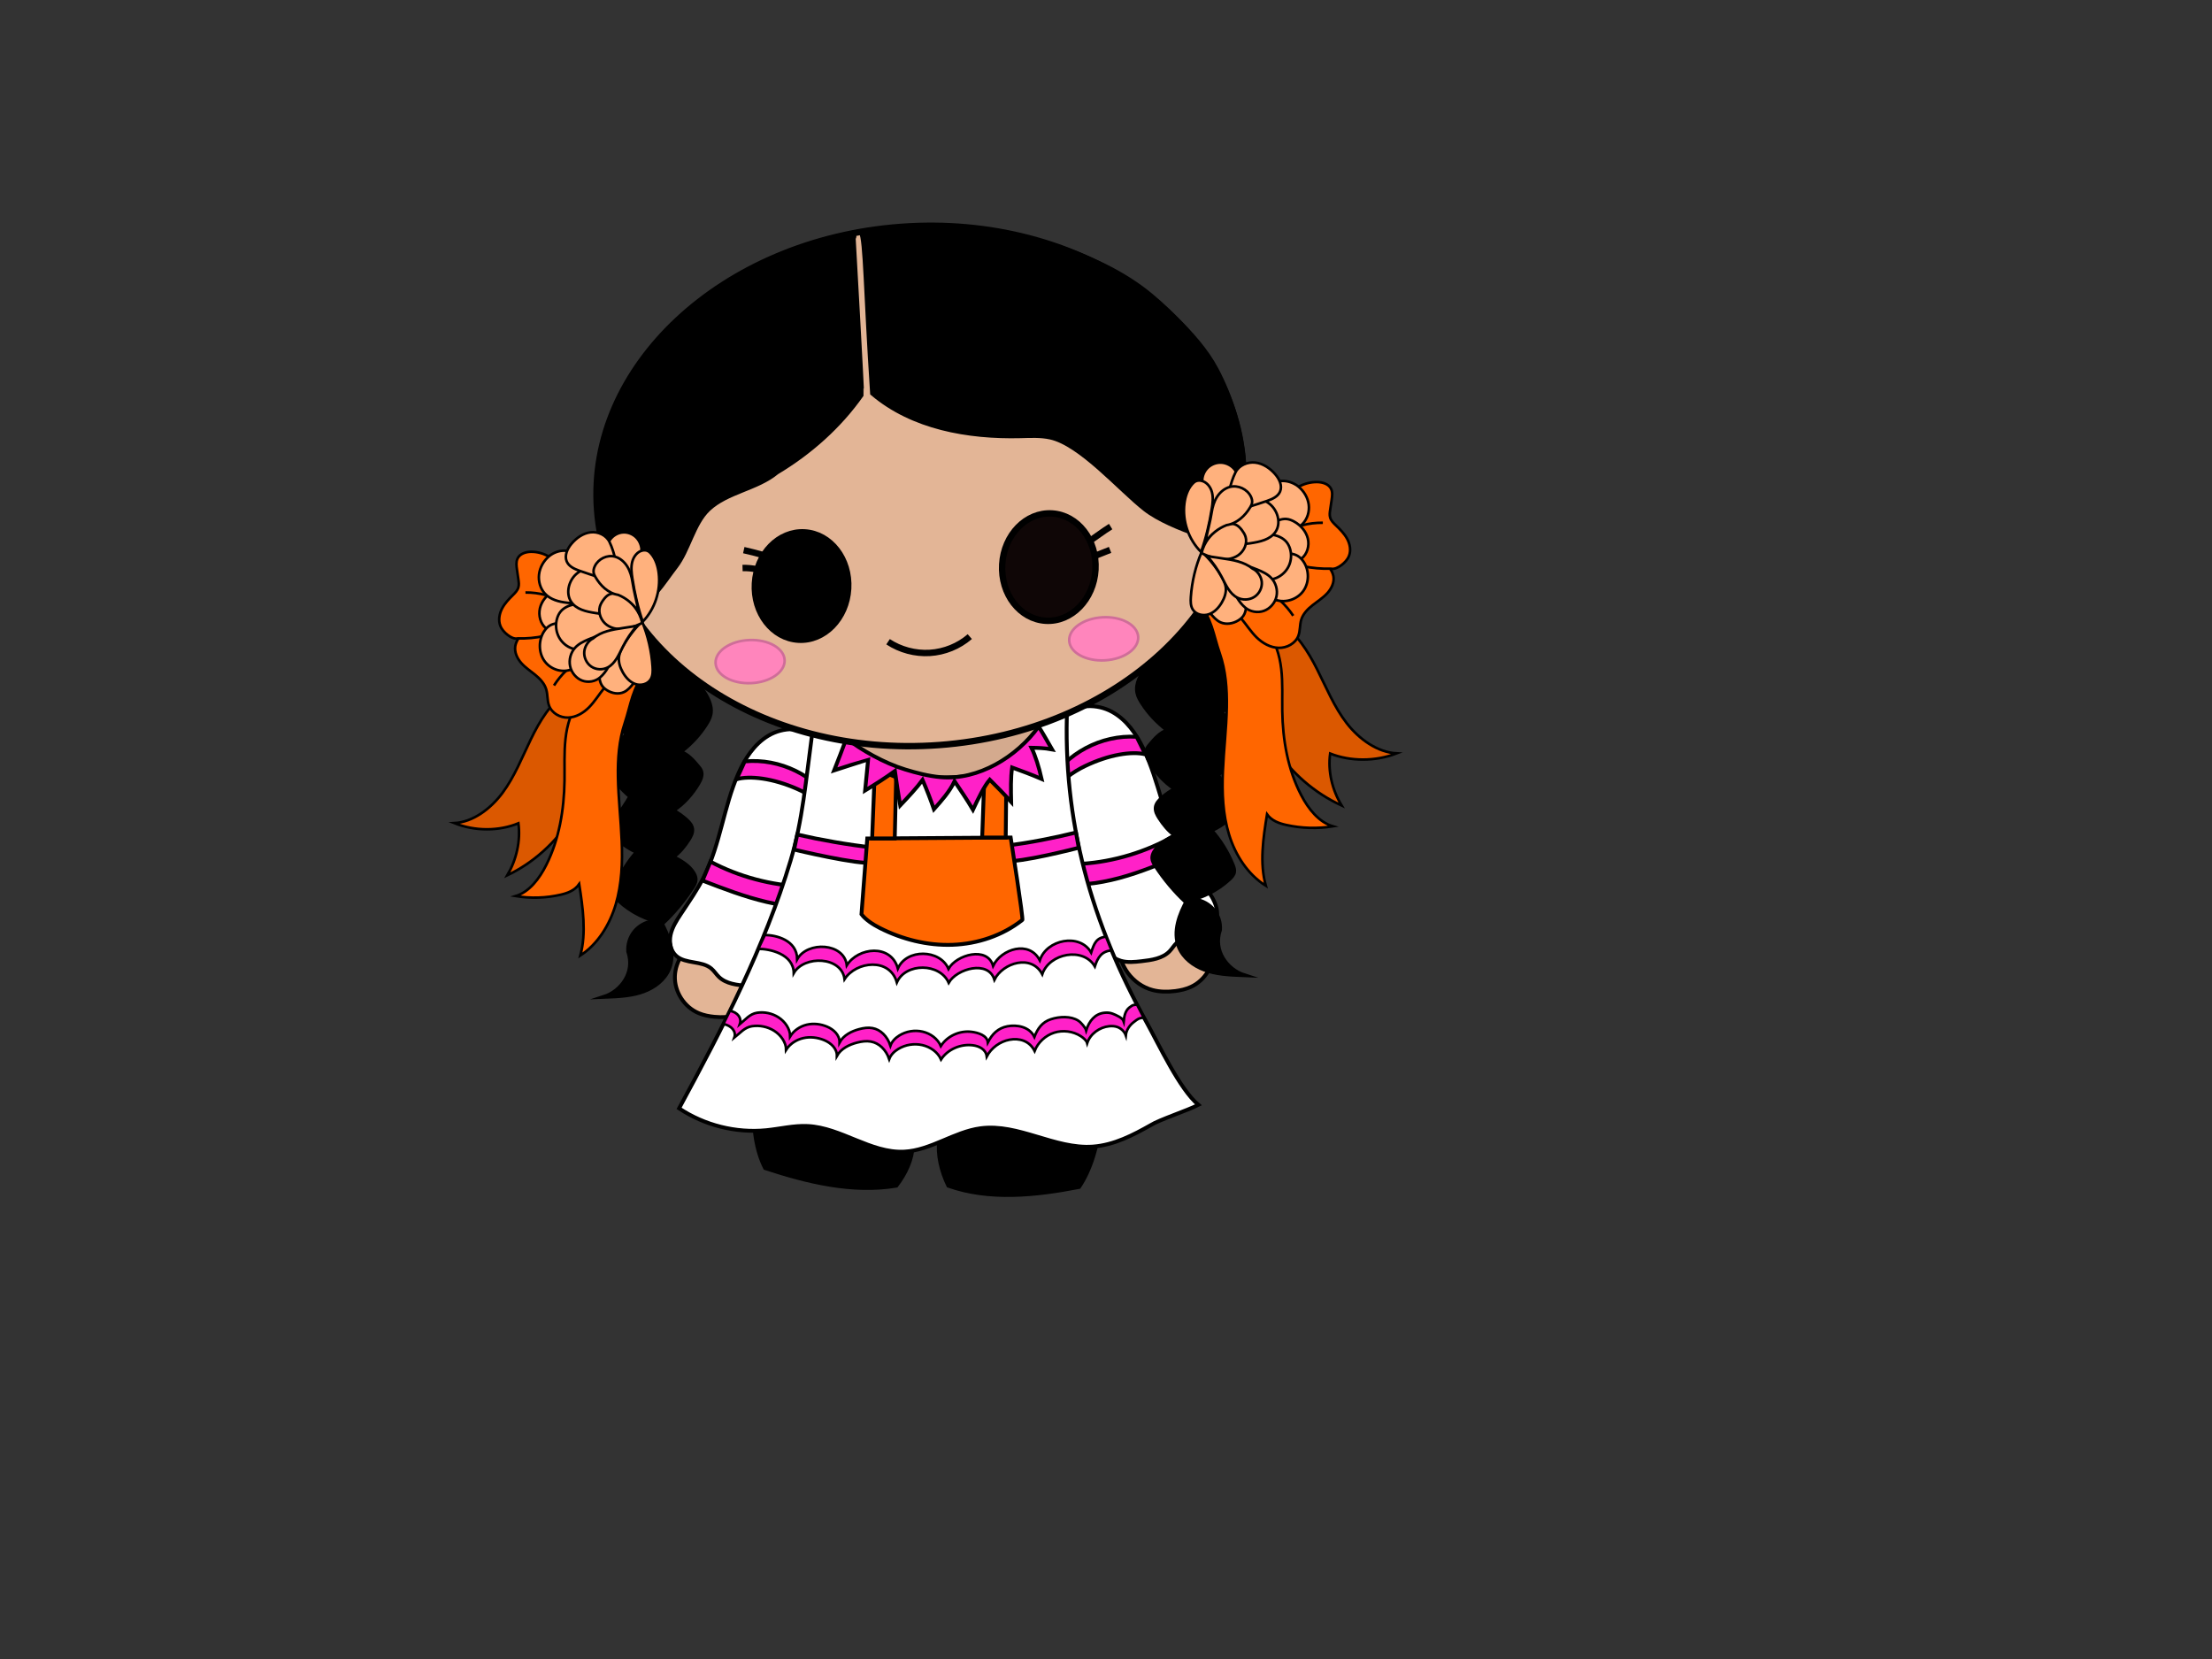 <?xml version="1.0" encoding="utf-8"?>
<!-- Generator: Adobe Adobe Illustrator 24.2.0, SVG Export Plug-In . SVG Version: 6.00 Build 0)  -->
<svg version="1.1" xmlns="http://www.w3.org/2000/svg" xmlns:xlink="http://www.w3.org/1999/xlink" x="0px" y="0px" width="1728px"
	 height="1296px" viewBox="0 0 1728 1296" style="enable-background:new 0 0 1728 1296;" xml:space="preserve">
<rect x="0" y="0" width="1728" height="1296" fill="#333333" stroke="none"/>
<style type="text/css">
	.st0{display:none;}
	.st1{stroke:#000000;stroke-width:3;stroke-miterlimit:10;}
	.st2{fill:#D4AA8E;stroke:#000000;stroke-width:3;stroke-miterlimit:10;}
	.st3{fill:#E3B596;stroke:#000000;stroke-width:3;stroke-miterlimit:10;}
	.st4{fill:#FFFFFF;stroke:#000000;stroke-width:3;stroke-miterlimit:10;}
	.st5{fill:#FF21C8;stroke:#000000;stroke-width:3;stroke-miterlimit:10;}
	.st6{display:none;fill:#FFFFFF;stroke:#000000;stroke-width:3;stroke-miterlimit:10;}
	.st7{fill:#FF6600;stroke:#000000;stroke-width:3;stroke-miterlimit:10;}
	.st8{fill:#FF21C8;stroke:#000000;stroke-width:2;stroke-miterlimit:10;}
	.st9{fill:none;}
	.st10{fill:#E3B596;stroke:#000000;stroke-width:5;stroke-miterlimit:10;}
	.st11{stroke:#000000;stroke-width:5;stroke-miterlimit:10;}
	.st12{fill:#0F0606;stroke:#000000;stroke-width:5;stroke-miterlimit:10;}
	.st13{fill:none;stroke:#000000;stroke-width:5;stroke-miterlimit:10;}
	.st14{fill:#FFFFFF;stroke:#000000;stroke-width:5;stroke-miterlimit:10;}
	.st15{fill:#FF85BC;stroke:#CF6D99;stroke-width:2;stroke-miterlimit:10;}
	.st16{stroke:#000000;stroke-width:4;stroke-miterlimit:10;}
	.st17{fill:#DB5800;stroke:#000000;stroke-width:2;stroke-miterlimit:10;}
	.st18{fill:#FF6600;stroke:#000000;stroke-width:2;stroke-miterlimit:10;}
	.st19{fill:#FFFFFF;stroke:#000000;stroke-width:2;stroke-miterlimit:10;}
	.st20{fill:#FFB17D;stroke:#000000;stroke-width:2;stroke-miterlimit:10;}
</style>
<g id="Layer_4" class="st0">
</g>
<g id="Layer_14">
	<path class="st1" d="M597.7,912.5c33.06,10.9,68.43,19.47,102.54,13.76c7.47-9.68,12.54-21.21,12.71-31.27
		c-18.58-11.22-37.35-22.52-57.93-29.42c-20.58-6.9-43.41-9.11-65.39-2.42C587.92,880.89,590.83,899.06,597.7,912.5z"/>
	<path class="st1" d="M842.98,927.26c-34.03,6.61-69.9,10.38-102.14-0.96c-5.64-11.52-8.63-24.65-7.1-35.46
		c19.98-9.18,40.16-18.42,61.36-22.66s43.8-3.12,64.06,7.43C857.83,894.88,851.93,913.91,842.98,927.26z"/>
</g>
<g id="Layer_18">
	<rect x="629.94" y="529.62" class="st2" width="198.79" height="232.29"/>
</g>
<g id="Layer_9">
	<g id="Layer_13">
		<path class="st3" d="M874.34,738.1c-1.07,15.63,10.49,31.27,26.09,35.32c5.75,1.49,11.81,1.53,17.7,0.78
			c4.17-0.54,8.31-1.48,12.12-3.21c11.34-5.15,18.59-17.56,17.69-29.72c-0.85-11.65-8.85-22.45-19.73-27.45
			c-10.88-5.01-24.2-4.27-34.66,1.42S874.81,731.17,874.34,738.1z"/>
		<path class="st4" d="M832.18,558.77c9.24-8.98,25.04-8.99,36.48-2.72c11.44,6.27,19.14,17.48,24.67,29.06
			c12.16,25.48,15.79,54.29,29.22,79.15c5.51,10.2,12.56,19.52,19.29,29c3.49,4.92,6.97,10.02,8.41,15.82
			c1.45,5.8,0.48,12.51-3.93,16.63c-7.1,6.63-19.78,4.22-26.99,10.73c-2.18,1.97-3.63,4.59-5.67,6.7
			c-5.45,5.66-14.09,6.87-22.03,7.76c-5.32,0.6-10.81,1.18-15.95-0.32c-3.51-1.02-6.66-2.97-9.55-5.16
			c-17.33-13.21-25.08-34.85-30.57-55.55c-5.3-19.98-9.33-40.27-12.05-60.71C820.2,604.26,815.91,574.58,832.18,558.77z"/>
		<path class="st5" d="M887.94,575.58c-27.71-1.77-55.06,12.96-68.71,36.38c0,0,3.86,5.26,3.84,5.7
			c6.36-8.28,15.04-14.6,24.44-19.15c18.85-9.11,36.82-11.8,47.23-9.22L887.94,575.58z"/>
		<path class="st5" d="M923.94,667.54c-16.21,6.88-32.49,13.78-49.55,18.36c-17.06,4.58-35.06,6.77-52.58,4.08
			c0,0-1.49-17.86-1.57-17.36c7.95,2.69,16.55,2.76,24.93,2.18c25.27-1.75,50.13-9.28,72.13-21.84L923.94,667.54z"/>
	</g>
	<g id="Layer_19">
		<path class="st3" d="M600.71,756.8c1.58,15.59-9.45,31.6-24.91,36.16c-5.7,1.68-11.76,1.92-17.67,1.36
			c-4.19-0.4-8.36-1.2-12.22-2.81c-11.51-4.77-19.16-16.94-18.67-29.12c0.47-11.67,8.1-22.73,18.81-28.09
			c10.71-5.36,24.04-5.07,34.69,0.27C591.39,739.9,600.01,749.88,600.71,756.8z"/>
		<path class="st4" d="M636.92,576.16c-9.53-8.67-25.33-8.16-36.55-1.51s-18.55,18.11-23.69,29.86
			c-11.31,25.86-13.99,54.78-26.59,80.08c-5.17,10.37-11.91,19.92-18.32,29.62c-3.33,5.03-6.63,10.25-7.88,16.09
			c-1.25,5.84-0.07,12.52,4.47,16.49c7.31,6.39,19.9,3.56,27.33,9.83c2.25,1.9,3.78,4.47,5.89,6.51c5.64,5.47,14.31,6.4,22.28,7.03
			c5.33,0.42,10.84,0.82,15.93-0.84c3.47-1.14,6.56-3.18,9.37-5.48c16.89-13.77,23.91-35.66,28.72-56.53
			c4.64-20.14,7.99-40.55,10.04-61.08C650.39,621.24,653.7,591.43,636.92,576.16z"/>
		<path class="st5" d="M548.81,687.91c16.43,6.34,32.93,12.7,50.13,16.71c17.2,4.01,35.26,5.61,52.69,2.34c0,0,0.9-17.9,1-17.4
			c-7.86,2.95-16.45,3.31-24.84,3c-25.32-0.92-50.41-7.62-72.81-19.44L548.81,687.91z"/>
		<path class="st5" d="M581.75,594.81c27.64-2.69,55.45,11.13,69.87,34.08c0,0-3.68,5.39-3.65,5.83
			c-6.63-8.07-15.51-14.1-25.06-18.33c-19.14-8.48-37.19-10.57-47.51-7.65L581.75,594.81z"/>
	</g>
	<path class="st4" d="M634.93,569.51c-5.56,41.49-7.94,71.47-17.37,102.86c-20.17,67.11-52.63,130.02-87.06,193.47
		c19.85,13.26,44.35,19.4,68.1,17.07c10.8-1.06,21.5-3.81,32.34-3.28c26.14,1.27,49.21,21.29,75.35,20.03
		c20.88-1.01,38.98-15.49,59.71-18.27c29.57-3.97,57.94,16.4,87.71,14.32c16.53-1.15,31.7-9.12,45.29-16.81
		c6.65-4.19,28.64-11.38,37.18-15.8c-14.58-12.08-31-47.35-40.19-63.9c-43.5-78.31-66.05-157.78-62.33-247.09
		c-0.77-1.01-5.81,0.31-19.46,8.11c-2.27,12.67-23.47,34.42-27.92,36.96c-25.37,14.49-74.89,11.03-83.19,5
		c-2.28-1.66-40.48-12.62-43.69-26.74C655.97,560.45,634.91,570.05,634.93,569.51z"/>
	<g id="Details">
		<path class="st6" d="M621.03,664.7c19.25,0.67,36.5,2.4,54.3,4.73"/>
		<path class="st6" d="M680.46,669.77c-1.27-0.42-50.19-6.1-60.68-5.24l2.53-10.27c19.67,1.29,39.92,3.26,59.44,5.89
			C681.75,660.15,680.82,669.89,680.46,669.77z"/>
		<path class="st5" d="M785.64,660.65c17.6-2.07,37.96-6.08,54.89-10.28l2.18,11.91c0,0-47.46,12.28-56.94,10.12L785.64,660.65z"/>
		<path class="st5" d="M681.75,662.06c-18.94-2.07-40.72-5.91-58.93-10.11l-2.48,11.74c0,0,51.06,12.28,61.26,10.12L681.75,662.06z"
			/>
		<path class="st6" d="M791.85,670.91c16.96-2.3,33.85-5.18,50.61-8.63"/>
		<g id="Layer_10">
			<path class="st7" d="M672.98,714.2l4.52-59.18l112.04-0.75c0,0,10.24,65.06,9.07,64.42c-15.4,12.17-34.94,18.69-54.55,19.39
				c-19.61,0.7-39.25-4.26-56.75-13.13C681.88,722.2,676.16,718.46,672.98,714.2z"/>
			<polygon class="st7" points="768.85,609.91 767.26,654.26 785.67,654.26 786.26,597.17 769.15,601.93 			"/>
			<polygon class="st7" points="682.91,613.91 681.3,654.98 698.97,654.98 700.07,607.18 682.96,600.13 			"/>
		</g>
		<path class="st5" d="M661.05,576.66c-0.11,1.55-9.43,25.18-9.43,25.18s26.02-8.46,26.56-8.52l-2.36,24.2
			c8.06-4.86,15.98-9.93,23.29-15.22c1.27,8.95,2.54,17.9,4.11,26.91c6.34-6.72,12.67-13.43,17.49-19.9
			c3.33,7.66,6.33,15.46,8.87,22.85c6.06-6.79,12.13-13.58,16.13-21.82c4.73,7.13,9.64,14.14,14.36,22.21
			c4.29-9.05,8.59-18.11,13.13-23.48c5.36,5.36,10.73,10.72,16.72,17.38c-0.22-9.37-0.43-18.74,0.73-26.89
			c7.25,2.64,14.49,5.29,23.06,8.95c-2.11-9.24-4.91-18.32-7.93-24.37c4.95,0.08,9.9,0.15,16.04,1.29
			c-2.53-4.18-8.12-14.86-10.56-17.71c-17.01,23.68-47.2,41.92-76.24,39.41c-9.52-0.82-18.83-3.25-27.97-6.04
			C690.81,596.12,672.43,585.74,661.05,576.66z"/>
		<g id="Layer_20">
			<path class="st8" d="M888.23,784.81c-2.4,0.35-2.81-0.25-5.98,2.25c-3.17,2.49-4.03,6.7-4.42,10.76c-0.93-2.72-5.75-4.82-8.83-6
				c-1.97-0.75-4.14-0.87-6.23-0.65c-7.45,0.76-11.96,6.49-14.26,13.75c-0.51-1.95-3.78-6-6.04-7.49
				c-5.91-3.88-14.89-3.39-21.58-1.18s-10.28,7.1-12.83,13.77c-3.91-8.05-13.78-9.7-21.07-8.29c-7.29,1.42-11.84,5.87-15.28,12.57
				c-0.66-5.62-7.77-7.6-12.62-8.23c-9.23-1.19-19.07,3.12-24.11,11.09c-2.5-5.79-8.05-9.79-14.22-11.24
				c-6.17-1.45-12.88-0.34-18.28,3.03c-3.01,1.88-5.69,4.55-6.88,7.94c-2.43-7.37-7.65-12.58-14.02-13.74
				c-3.41-0.62-6.93-0.1-10.29,0.79c-6.14,1.62-12.35,4.77-15.42,10.42c0.08-5.93-4.75-10.23-9.76-12.34
				c-4.98-2.1-10.59-2.78-15.85-1.54c-5.25,1.24-10.1,4.49-12.98,9.13c-0.03-5.85-4.03-11.61-9.17-14.9
				c-4.93-3.15-10.98-4.43-16.73-3.54c-5.75,0.89-9.13,5.42-13.47,8.95c1.68-4.83-1.5-9.26-7.68-10.5l-5.1,10.32
				c6.35,1.24,10.22,5.85,8.49,10.68c4.47-3.53,7.94-8.06,13.85-8.95c5.92-0.89,12.14,0.39,17.21,3.54
				c5.28,3.28,9.39,9.05,9.43,14.9c2.96-4.65,7.94-7.89,13.34-9.13c5.4-1.24,11.17-0.56,16.3,1.54c5.15,2.11,10.11,6.41,10.03,12.34
				c3.16-5.66,9.54-8.81,15.86-10.42c3.45-0.88,7.07-1.41,10.58-0.79c6.56,1.17,11.92,6.37,14.42,13.74
				c1.23-3.39,3.98-6.06,7.08-7.94c5.55-3.37,12.45-4.48,18.79-3.03c6.34,1.45,12.05,5.45,14.62,11.24
				c5.18-7.97,15.31-12.28,24.79-11.09c4.98,0.62,10.24,3.11,10.92,8.73c3.54-6.7,10.27-11.65,17.77-13.07
				c7.5-1.42,15.59,0.73,19.61,8.79c2.62-6.67,8.38-12.06,15.25-14.27s14.73-1.2,20.8,2.68c2.33,1.49,4.51,3.54,5.03,5.49
				c2.37-7.25,9.58-12.49,17.24-13.25c2.16-0.21,4.38-0.1,6.41,0.65c3.17,1.18,5.55,3.78,6.51,6.5c0.4-4.06,2.83-7.77,6.09-10.26
				s3.74-3.08,7.82-3.68L888.23,784.81z"/>
		</g>
		<g id="Layer_21">
			<path class="st8" d="M864,731.74c-7.48,0.76-9.29,5.15-11.6,12.4c-8.76-15.49-34.91-10.27-40.11,6.1
				c-8.17-15.96-30.03-9.05-36.49,4.28c-4.46-15.57-28.63-8.77-34.86,2.36c-6.58-15.51-32.85-15.87-39.54-0.27
				c-5.31-19.49-30.98-16.66-39.89-2.53c-2.04-17.74-30.81-18.95-38.73-4.74c-0.21-15.01-16.57-18.89-25.26-18.92l-5.1,10.81
				c8.7,0.03,27.43,3.82,27.67,18.96c8.12-14.15,37.47-13.11,39.67,4.74c9.13-14.09,35.34-17.02,40.86,2.53
				c6.93-15.63,33.69-15.24,40.49,0.27c6.35-11.08,31.09-17.99,35.71-2.36c6.65-13.36,29.04-20.21,37.38-4.28
				c5.43-16.44,32.08-21.57,41.08-6.1c2.37-7.25,5.33-11.8,12.99-12.56L864,731.74z"/>
		</g>
	</g>
</g>
<g id="Layer_2">
	
		<ellipse transform="matrix(0.997 -0.074 0.074 0.997 -26.238 54.549)" class="st10" cx="719" cy="379.43" rx="253" ry="203"/>
	<g id="Layer_3">
		
			<ellipse transform="matrix(0.058 -0.998 0.998 0.058 133.148 1056.297)" class="st11" cx="626.28" cy="457.6" rx="42" ry="36.5"/>
		
			<ellipse transform="matrix(0.058 -0.998 0.998 0.058 329.961 1235.166)" class="st12" cx="819.47" cy="442.74" rx="42" ry="36.5"/>
		<path class="st13" d="M850.82,422.93c4.05-2.69,11.17-8.11,16.81-11.57"/>
		<path class="st13" d="M855.36,434.25c3.94-1.56,7.89-3.13,11.83-4.69"/>
		<path class="st14" d="M581.03,429.75c5.25,1.17,10.46,2.51,15.62,4.02"/>
		<path class="st14" d="M580.07,443.73c3.76-0.1,7.52,0.25,11.2,1.02"/>
		<path class="st13" d="M693.75,501.32c9.55,6.31,21.18,9.42,32.61,8.72c11.43-0.7,22.59-5.21,31.23-12.73"/>
		
			<ellipse transform="matrix(0.998 -0.056 0.056 0.998 -26.549 48.961)" class="st15" cx="862.51" cy="499.38" rx="27" ry="16.85"/>
		
			<ellipse transform="matrix(0.999 -0.043 0.043 0.999 -21.861 25.916)" class="st15" cx="586.2" cy="516.65" rx="27" ry="16.85"/>
	</g>
	<g id="Layer_6">
		<path class="st16" d="M894.75,397.67c-19.63-15.29-50.38-51.18-74.22-56.36c-7.65-1.66-15.58-1.2-23.41-1.01
			c-40.92,1-84.19-6.67-115.4-33.15c-5.23-79.01-5.27-119.75-8.73-125.61c60.17-11,123.61-3.38,179.47,21.56
			c14.08,6.29,27.74,13.68,40.08,22.93c9.07,6.8,17.38,14.56,25.42,22.55c12.3,12.22,24.16,25.21,32.24,40.55
			c10.9,20.69,18.26,44.61,20.79,67.86c2.41,22.1-6.44,68.56-7.77,68.56C961.9,425.56,915.21,413.61,894.75,397.67z"/>
		<path class="st16" d="M666.4,185.37c0,0,6.94,122.2,6.58,122.66c-17.62,25.2-40.99,45.57-66.28,60.71
			c-15.43,12.86-38.97,15.12-53.52,28.92c-11.85,11.24-15.59,32.02-25.54,44.89c-9.96,12.87-18.68,28.43-33.7,34.37
			c-11.46-10.12-17.35-35.85-21.78-53c-4.43-17.14-6.53-34.97-4.73-52.76c3.94-31.14,15.5-61.33,33.46-87.37
			c17.95-26.04,42.27-47.87,68.33-62.18c30.21-17.41,62.93-30.67,96.89-39.28C667.12,183.9,667.33,185.95,666.4,185.37z"/>
	</g>
</g>
<g id="Layer_12" class="st0">
</g>
<g id="Layer_1" class="st0">
</g>
<g id="Layer_5">
	<g id="Layer_15">
		<path class="st1" d="M895.45,520.71c-4.13,6.15-8.46,13.19-7,20.45c0.62,3.07,2.24,5.84,3.96,8.46
			c4.88,7.42,10.81,14.14,19.6,20.89c-5.74,1.87-9.91,6.7-13.78,11.32c-0.88,1.06-1.78,2.14-2.29,3.42
			c-1.3,3.33,0.37,7.03,2.2,10.09c4.92,8.2,11.37,15.48,19.66,20.94c-3.64,1.97-7.05,4.36-10.16,7.1c-2.21,1.94-4.37,4.28-4.77,7.18
			c-0.43,3.08,1.2,6.05,2.9,8.66c3.23,4.95,6.92,9.6,12.01,13.28c-6.08,3.22-12.45,6.7-15.98,12.59c-0.97,1.61-1.7,3.43-1.62,5.3
			c0.09,2.22,1.3,4.23,2.51,6.09c7.07,10.87,15.67,20.76,22.89,27.44c12.93-2.22,25.17-8.26,34.79-17.16
			c1.68-1.56,3.37-3.36,3.72-5.62c0.28-1.84-0.37-3.68-1.06-5.41c-4.01-10-9.8-19.29-16.76-27.1c4.82-1.9,9.11-4.9,13.24-8.02
			c3.32-2.51,6.87-5.67,6.93-9.82c0.04-2.94-1.72-5.56-3.41-7.97c-4.35-6.2-8.71-12.4-11.51-17.42
			c7.58-6.38,13.95-14.18,18.68-22.87c1.18-2.17,2.29-4.59,1.86-7.03c-0.41-2.32-2.13-4.16-3.77-5.85
			c-4.58-4.73-9.16-9.45-14.37-12.62c4.79-4.52,9.62-9.13,13.18-14.67c3.56-5.54,5.79-12.19,4.86-18.7
			c-0.66-4.64-2.86-8.9-5.02-13.06c-6.51-12.54-13.03-25.08-19.54-37.62L895.45,520.71z"/>
		<path class="st1" d="M927.63,702.82c-6.34,11.34-11.53,24.99-6.66,37.03c3.43,8.47,11.39,14.48,19.99,17.66
			c8.6,3.17,17.88,3.89,31.2,4.4c-6.95-2.23-13.02-7.04-16.78-13.27c-3.76-6.23-5.16-13.84-2.3-22.27
			c0.4-5.52-1.38-11.16-4.87-15.46c-3.49-4.3-8.65-7.22-14.15-7.99C931.01,702.48,927.74,702.63,927.63,702.82z"/>
	</g>
	<g id="Layer_16">
		<path class="st1" d="M516.08,719.71c6.31,11.34,11.48,24.99,6.63,37.03c-3.41,8.47-11.34,14.48-19.91,17.66
			c-8.56,3.17-17.81,3.89-31.08,4.4c6.92-2.23,12.97-7.04,16.72-13.27c3.74-6.23,5.14-13.84,2.29-22.27
			c-0.39-5.52,1.38-11.16,4.85-15.46c3.47-4.3,8.62-7.22,14.09-7.99C512.71,719.37,515.97,719.52,516.08,719.71z"/>
		<path class="st1" d="M548.13,537.6c4.12,6.15,8.43,13.19,6.97,20.45c-0.61,3.07-2.23,5.84-3.94,8.46
			c-4.86,7.42-10.77,14.14-19.52,20.89c5.71,1.87,9.87,6.7,13.73,11.32c0.88,1.06,1.78,2.14,2.28,3.42c1.3,3.33-0.36,7.03-2.2,10.09
			c-4.9,8.2-11.33,15.48-19.58,20.94c3.63,1.97,7.03,4.36,10.12,7.1c2.2,1.94,4.35,4.28,4.75,7.18c0.43,3.08-1.19,6.05-2.89,8.66
			c-3.21,4.95-6.89,9.6-11.96,13.28c6.05,3.22,12.4,6.7,15.92,12.59c0.96,1.61,1.69,3.43,1.62,5.3c-0.09,2.22-1.29,4.23-2.5,6.09
			c-7.05,10.87-15.61,20.76-22.8,27.44c-12.88-2.22-25.08-8.26-34.65-17.16c-1.68-1.56-3.36-3.36-3.71-5.62
			c-0.28-1.84,0.37-3.68,1.06-5.41c4-10,9.76-19.29,16.7-27.1c-4.8-1.9-9.08-4.9-13.19-8.02c-3.31-2.51-6.85-5.67-6.91-9.82
			c-0.04-2.94,1.71-5.56,3.4-7.97c4.34-6.2,8.67-12.4,11.47-17.42c-7.55-6.38-13.89-14.18-18.6-22.87
			c-1.18-2.17-2.28-4.59-1.86-7.03c0.41-2.32,2.12-4.16,3.76-5.85c4.56-4.73,9.13-9.45,14.32-12.62
			c-4.78-4.52-9.58-9.13-13.13-14.67s-5.77-12.19-4.84-18.7c0.66-4.64,2.85-8.9,5-13.06c6.49-12.54,12.98-25.08,19.47-37.62
			L548.13,537.6z"/>
	</g>
	<g id="Layer_8">
		<g id="Layer_7">
			<path class="st17" d="M999.71,486.03c13.34,8.71,22.15,22.8,29.31,37.03c7.17,14.23,13.23,29.2,22.96,41.81
				c9.73,12.61,24.1,22.86,39.11,23.66c-16.85,6.49-36.16,6.36-51.99,0.13c-1.89,13.86,1.55,28.37,9,40.62
				c-21.11-9.7-39.38-25.51-52-45.02c-12.62-19.51-19.56-42.65-20.72-64.36c-2.69-18.87-10.01-37.06-21.13-52.54
				c5.22-1,10.48,1.08,15.39,3.11C983.24,476.11,995.67,483.39,999.71,486.03z"/>
			<path class="st18" d="M989.27,492.45c7.08,8.34,10.38,19.31,11.63,30.18c1.25,10.87,0.63,21.85,0.8,32.79
				c0.36,22.66,4.31,45.63,14.77,65.73c5.6,10.75,13.75,21.11,24.84,24.38c-12.11,1.94-24.58,1.57-36.55-1.09
				c-5.48-1.21-11.32-3.25-14.96-8.29c-3,18.55-5.91,38.15-0.94,55.79c-14.15-8.89-23.73-23.86-28.67-39.82
				c-4.94-15.96-5.59-32.94-4.88-49.63c0.71-16.69,2.75-33.32,3.05-50.02c0.25-14.22-0.79-28.66-5.48-42.1
				c-4.93-14.13-6.28-28.16-16.71-39.1c10.81-1.94,14.44-0.83,25.36,0.34c4.75,0.51,9.56,1.34,13.78,3.58
				C983.27,479.44,986.2,488.82,989.27,492.45z"/>
			<path id="_x3C_Path_x3E_ribbon_1_" class="st18" d="M1019.85,431.16c7.44,1.63,14.23,6.09,18.68,12.27
				c1.46,2.03,2.7,4.29,3.13,6.76c0.83,4.82-1.55,9.69-4.87,13.29c-3.31,3.59-7.51,6.22-11.35,9.25c-3.84,3.03-7.46,6.69-8.91,11.36
				c-1.26,4.09-0.74,8.61-2.26,12.61c-2.29,6.01-9.01,9.58-15.44,9.4c-6.42-0.19-12.42-3.57-17.04-8.05
				c-4.61-4.48-8.04-10.01-12.6-15.44c-3.54-20.95-6.04-42.07-7.14-63.41C981.28,423.65,1000.75,426.97,1019.85,431.16z"/>
			<path id="_x3C_Path_x3E_ribbon" class="st18" d="M1013.4,380.93c4.63-2.9,10.1-4.43,15.55-4.35c4.26,0.06,9.04,1.5,10.89,5.34
				c1.25,2.6,0.86,5.65,0.44,8.5c-0.38,2.59-0.77,5.17-1.15,7.76c-0.31,2.06-0.61,4.2-0.01,6.19c0.72,2.43,2.64,4.28,4.47,6.04
				c3.33,3.19,6.64,6.5,8.82,10.56c2.18,4.06,3.1,9.03,1.41,13.31c-1.15,2.92-3.4,5.29-5.91,7.18c-2.52,1.89-5.57,3.41-8.23,2.79
				c-14.61,0.4-29.3-2.65-42.55-8.83c-5.12-2.39-10.07-5.26-16.78-6.23c3.18-10.22,6.73-20.45,12.48-29.48
				C998.59,390.68,1007.56,384.58,1013.4,380.93z"/>
			<path class="st19" d="M1017.01,410.39c5.34-1.39,10.86-2.07,16.38-2.01"/>
			<path class="st19" d="M1000.19,469.24c3.81,3.51,7.19,7.48,10.06,11.79"/>
			<path class="st17" d="M442.92,540.51c-12.85,8.71-21.33,22.8-28.23,37.03s-12.74,29.2-22.11,41.81
				c-9.37,12.61-23.21,22.86-37.66,23.66c16.23,6.49,34.82,6.36,50.06,0.13c1.82,13.86-1.49,28.37-8.66,40.62
				c20.33-9.7,37.92-25.51,50.07-45.02c12.15-19.51,18.84-42.65,19.95-64.36c2.59-18.87,9.63-37.06,20.34-52.54
				c-5.03-1-10.09,1.08-14.82,3.11C458.78,530.6,446.81,537.88,442.92,540.51z"/>
			<path class="st18" d="M452.97,546.93c-6.81,8.34-10,19.31-11.2,30.18c-1.21,10.87-0.6,21.85-0.77,32.79
				c-0.35,22.66-4.15,45.63-14.22,65.73c-5.39,10.75-13.24,21.11-23.91,24.38c11.66,1.94,23.67,1.57,35.19-1.09
				c5.28-1.21,10.9-3.25,14.4-8.29c2.89,18.55,5.69,38.15,0.91,55.79c13.62-8.89,22.85-23.86,27.61-39.82
				c4.75-15.96,5.39-32.94,4.7-49.63c-0.68-16.69-2.65-33.32-2.93-50.02c-0.24-14.22,0.77-28.66,5.28-42.1
				c4.75-14.13,6.05-28.16,16.09-39.1c-10.41-1.94-13.9-0.83-24.42,0.34c-4.57,0.51-9.21,1.34-13.27,3.58
				C458.76,533.92,455.93,543.31,452.97,546.93z"/>
			<path id="_x3C_Path_x3E_ribbon_3_" class="st18" d="M423.53,485.64c-7.16,1.63-13.7,6.09-17.98,12.27
				c-1.41,2.03-2.6,4.29-3.01,6.76c-0.8,4.82,1.49,9.69,4.68,13.29c3.19,3.59,7.24,6.22,10.93,9.25c3.69,3.03,7.18,6.69,8.57,11.36
				c1.22,4.09,0.71,8.61,2.18,12.61c2.2,6.01,8.68,9.58,14.87,9.4c6.19-0.19,11.96-3.57,16.4-8.05c4.44-4.48,7.74-10.01,12.13-15.44
				c3.41-20.95,5.82-42.07,6.88-63.41C460.67,478.13,441.92,481.45,423.53,485.64z"/>
			<path id="_x3C_Path_x3E_ribbon_2_" class="st18" d="M429.74,435.41c-4.45-2.9-9.72-4.43-14.98-4.35c-4.1,0.06-8.7,1.5-10.49,5.34
				c-1.21,2.6-0.83,5.65-0.42,8.5c0.37,2.59,0.74,5.17,1.11,7.76c0.29,2.06,0.58,4.2,0.01,6.19c-0.69,2.43-2.55,4.28-4.31,6.04
				c-3.2,3.19-6.4,6.5-8.49,10.56c-2.1,4.06-2.98,9.03-1.36,13.31c1.11,2.92,3.27,5.29,5.69,7.18c2.42,1.89,5.36,3.41,7.92,2.79
				c14.07,0.4,28.22-2.65,40.97-8.83c4.93-2.39,9.7-5.26,16.16-6.23c-3.06-10.22-6.48-20.45-12.02-29.48
				C444,445.16,435.36,439.07,429.74,435.41z"/>
			<path class="st19" d="M426.26,464.87c-5.14-1.39-10.46-2.07-15.77-2.01"/>
			<path class="st19" d="M442.46,523.72c-3.67,3.51-6.93,7.48-9.69,11.79"/>
			<g id="Layer_17flower">
				<path class="st20" d="M939.19,375.06c0.14-3.69,1.79-7.3,4.49-9.83s6.41-3.93,10.1-3.83c4.36,0.12,8.62,2.39,11.12,5.96
					s3.17,8.37,1.8,13c-1.92,5.13-5.75,9.3-9.76,13.04c-4,3.74-8.3,7.24-11.18,11.7C942.7,394.87,938.83,384.49,939.19,375.06z"/>
				<path class="st20" d="M948.74,413.36c5.01-4.98,10.34-9.64,15.94-13.95c4.66-3.59,9.64-7,15.32-8.55s12.22-1,16.77,2.74
					c3.2,2.62,5.16,6.69,5.22,10.82c0.06,4.13-1.78,8.26-4.9,10.97c-4.36,3.79-10.52,4.58-16.3,4.73
					C968.98,420.42,957.12,418.72,948.74,413.36z"/>
				<path class="st20" d="M945.53,479.13c2.29,2.73,4.69,5.55,7.93,7.02c4.37,1.96,9.64,1.07,13.74-1.4
					c1.58-0.95,3.04-2.14,4.09-3.65c1.39-2.01,1.97-4.48,2.14-6.91c0.56-8.37-3.6-16.5-9.39-22.58
					c-5.79-6.07-13.12-10.41-20.97-14.8C946.22,450.93,936.86,468.76,945.53,479.13z"/>
				<path class="st20" d="M955.83,425.24c2.33-10.71,7.7-20.75,15.32-28.62c3.52-3.63,7.73-6.92,12.71-7.81
					c3.52-0.63,7.19,0,10.5,1.36c4.49,1.85,8.72,5.63,8.96,10.47c0.22,4.32-2.79,8.18-6.25,10.78
					C985.37,420.19,968.88,418.62,955.83,425.24z"/>
				<path class="st20" d="M993.07,378.86c5.86-5.1,15.39-3.58,21.38,1.37c4.22,3.49,7.22,8.53,7.91,13.97
					c0.69,5.44-1.03,11.2-4.85,15.13c-4.52,4.65-11.27,6.32-17.71,7.03c-11.89,1.31-24.07,0.1-36.16,3.27
					c5.95-12.85,13.58-24.92,22.63-35.81C989.62,379.79,994.09,375.57,993.07,378.86z"/>
				<path class="st20" d="M994.24,408.51c3.3-1.65,6.8-3.34,10.49-3.11c2.25,0.14,4.4,1,6.36,2.1c5.06,2.84,9.2,7.57,10.57,13.2
					s-0.41,12.11-4.96,15.7c-3.99,3.14-9.4,3.78-14.47,3.59c-8.29-0.3-16.7-2.56-23.24-7.66c-4.02-3.14-7.26-7.27-11.63-9.89
					c0.72-1.13,1.92-1.95,2.69-2.41C978.34,414.57,987.9,411.67,994.24,408.51z"/>
				<path class="st20" d="M996.87,468.7c7.62,2.54,16.68-0.58,21.32-7.13c4.64-6.55,4.65-15.97,0.22-22.66
					c-1.23-1.87-2.8-3.55-4.73-4.68c-3.55-2.08-7.94-2.09-12.01-1.51c-2.98,0.42-5.96,1.14-8.61,2.57c-3.97,2.14-6.97,5.76-9.15,9.7
					c-1.72,3.1-3.01,6.7-2.24,10.16c0.78,3.55,3.55,6.28,6.27,8.68C991.61,467.08,996.46,470.34,996.87,468.7z"/>
				<path class="st20" d="M993.78,417.66c4.24,0.74,8.5,2.45,11.24,5.77c1.21,1.47,2.08,3.21,2.66,5.02
					c1.41,4.4,1.12,9.32-0.8,13.52c-1.92,4.2-5.44,7.65-9.69,9.46c-7.67,3.28-16.63,1.11-24.06-2.66
					c-7.43-3.78-14.04-9.08-22.15-12.25c0.96-3.45,4-5.84,6.88-7.96c5.43-3.99,11.01-7.93,17.34-10.23
					C981.53,416.03,988.42,416.72,993.78,417.66z"/>
				<path class="st20" d="M972.36,424.89c-4.08-0.24-8.57-0.65-11.43-3.57c-1.33-1.35-2.16-3.12-2.72-4.94
					c-2.7-8.72,1.01-19.03,8.65-24.02c7.65-5,18.57-4.26,25.47,1.72c5.99,5.19,8.51,14.76,4.12,21.35
					c-4.14,6.21-12.39,7.86-19.77,8.98C972.54,425.05,967.54,425.35,972.36,424.89z"/>
				<path class="st20" d="M972.76,474.65c3.97,3.33,9.76,4.31,14.63,2.54c4.87-1.77,8.67-6.18,9.78-11.25
					c1.11-5.06-0.48-10.62-4.03-14.4c-2.93-3.11-6.93-4.95-10.89-6.57c-8.53-3.47-17.35-6.24-26.21-8.01
					C960.4,450.2,962.5,466.05,972.76,474.65z"/>
				<path class="st20" d="M965.21,368.91c2.72-5.45,9.36-8.23,15.42-7.53c6.05,0.7,11.45,4.37,15.45,8.96
					c3.3,3.78,5.89,9.11,3.89,13.71c-1.72,3.97-6.16,5.88-10.25,7.3c-10.64,3.7-21.58,6.52-31.92,10.68
					C958.33,389.8,960.91,377.5,965.21,368.91z"/>
				<path class="st20" d="M938.76,431.09c-4.77,11.19-7.65,23.19-8.49,35.33c-0.23,3.34-0.25,6.93,1.55,9.76
					c2.51,3.95,8.06,5.18,12.49,3.67c4.43-1.5,7.82-5.18,10.18-9.22c2.13-3.64,3.62-7.86,3.03-12.04c-0.39-2.76-1.66-5.32-3.03-7.75
					C950.12,443.13,944.46,436.15,938.76,431.09z"/>
				<path class="st20" d="M938.24,431.17c-9.79-9.78-14.72-24.2-12.97-37.92c0.69-5.44,2.47-10.91,6.08-15.04
					c0.79-0.9,1.68-1.75,2.77-2.26c1.25-0.58,2.7-0.68,4.06-0.44c4.3,0.77,7.47,4.72,8.58,8.94c1.11,4.22,0.55,8.68-0.13,12.99
					C944.79,409.1,942.05,420.62,938.24,431.17z"/>
				<path class="st20" d="M938.62,432.08c2.08-8.53,7.78-16.12,15.4-20.5c3.43-1.97,7.69-3.3,11.31-1.71
					c2.01,0.88,3.56,2.55,4.88,4.31c1.17,1.55,2.22,3.23,2.79,5.09c1.62,5.29-1.12,11.3-5.67,14.46s-10.49,3.8-15.94,2.82
					S940.88,433.12,938.62,432.08z"/>
				<path class="st20" d="M946.56,400.29c0.65-4.29,1.87-8.56,4.22-12.21s5.9-6.65,10.1-7.72c6.25-1.59,13.39,1.69,16.25,7.47
					c0.78,1.57,1.26,3.35,0.95,5.08c-0.22,1.18-0.8,2.26-1.41,3.29c-3.99,6.74-10.32,12.73-18.5,14.03
					c-6.34,2.49-11.97,6.75-16.64,13.42C943.23,415.32,945.53,407.13,946.56,400.29z"/>
				<path class="st20" d="M943.01,434.45c4.42,4.86,8.23,10.29,11.3,16.1c3.26,6.17,6.15,13.27,12.39,16.39
					c4.12,2.05,9.31,1.85,13.18-0.63c3.88-2.48,6.25-7.18,5.81-11.76c-0.44-4.58-3.74-8.79-7.11-10.27
					c-6.66-5.5-15.68-6.92-24.23-8.14C950.67,435.62,947,435.1,943.01,434.45z"/>
				<path class="st20" d="M501.19,429.54c-0.14-3.69-1.73-7.3-4.32-9.83c-2.6-2.52-6.17-3.93-9.73-3.83
					c-4.2,0.12-8.3,2.39-10.71,5.96c-2.41,3.57-3.05,8.37-1.73,13c1.85,5.13,5.54,9.3,9.4,13.04s7.99,7.24,10.77,11.7
					C497.82,449.35,501.54,438.98,501.19,429.54z"/>
				<path class="st20" d="M492,467.85c-4.83-4.98-9.96-9.64-15.35-13.95c-4.49-3.59-9.28-7-14.75-8.55
					c-5.47-1.56-11.77-1-16.15,2.74c-3.08,2.62-4.96,6.69-5.02,10.82s1.72,8.26,4.72,10.97c4.2,3.79,10.13,4.58,15.69,4.73
					C472.52,474.91,483.93,473.2,492,467.85z"/>
				<path class="st20" d="M495.09,533.61c-2.2,2.73-4.51,5.55-7.64,7.02c-4.2,1.96-9.28,1.07-13.23-1.4
					c-1.52-0.95-2.93-2.14-3.94-3.65c-1.34-2.01-1.9-4.48-2.06-6.91c-0.54-8.37,3.47-16.5,9.04-22.58
					c5.58-6.07,12.63-10.41,20.19-14.8C494.43,505.42,503.44,523.25,495.09,533.61z"/>
				<path class="st20" d="M485.17,479.72c-2.24-10.71-7.41-20.75-14.75-28.62c-3.39-3.63-7.45-6.92-12.24-7.81
					c-3.39-0.63-6.93,0-10.11,1.36c-4.32,1.85-8.39,5.63-8.63,10.47c-0.21,4.32,2.69,8.18,6.02,10.78
					C456.73,474.67,472.61,473.11,485.17,479.72z"/>
				<path class="st20" d="M448.19,462.99c-3.18-1.65-6.55-3.34-10.1-3.11c-2.16,0.14-4.23,1-6.12,2.1
					c-4.87,2.84-8.86,7.57-10.17,13.2c-1.31,5.64,0.39,12.11,4.78,15.7c3.84,3.14,9.05,3.78,13.93,3.59
					c7.98-0.3,16.08-2.56,22.38-7.66c3.87-3.14,6.99-7.27,11.2-9.89c-0.69-1.13-1.85-1.95-2.59-2.41
					C463.5,469.05,454.3,466.15,448.19,462.99z"/>
				<path class="st20" d="M449.31,433.34c-5.65-5.1-14.82-3.58-20.59,1.37c-4.06,3.49-6.95,8.53-7.62,13.97
					c-0.67,5.44,0.99,11.2,4.67,15.13c4.35,4.65,10.85,6.32,17.06,7.03c11.44,1.31,23.18,0.1,34.82,3.27
					c-5.73-12.85-13.08-24.92-21.79-35.81C452.64,434.28,448.33,430.05,449.31,433.34z"/>
				<path class="st20" d="M445.65,523.19c-7.33,2.54-16.06-0.58-20.53-7.13c-4.47-6.55-4.48-15.97-0.21-22.66
					c1.19-1.87,2.69-3.55,4.55-4.68c3.42-2.08,7.64-2.09,11.56-1.51c2.87,0.42,5.74,1.14,8.29,2.57c3.82,2.14,6.71,5.76,8.81,9.7
					c1.65,3.1,2.9,6.7,2.16,10.16c-0.75,3.55-3.42,6.28-6.04,8.68C450.72,521.56,446.05,524.82,445.65,523.19z"/>
				<path class="st20" d="M448.63,472.15c-4.08,0.74-8.19,2.45-10.82,5.77c-1.17,1.47-2,3.21-2.56,5.02
					c-1.36,4.4-1.08,9.32,0.77,13.52c1.85,4.2,5.24,7.65,9.33,9.46c7.38,3.28,16.01,1.11,23.17-2.66s13.52-9.08,21.33-12.25
					c-0.92-3.45-3.85-5.84-6.63-7.96c-5.23-3.99-10.6-7.93-16.7-10.23C460.43,470.51,453.79,471.2,448.63,472.15z"/>
				<path class="st20" d="M469.26,479.38c3.93-0.24,8.25-0.65,11.01-3.57c1.28-1.35,2.08-3.12,2.62-4.94
					c2.6-8.72-0.97-19.03-8.33-24.02c-7.36-5-17.88-4.26-24.53,1.72c-5.76,5.19-8.19,14.76-3.97,21.35
					c3.99,6.21,11.93,7.86,19.04,8.98C469.08,479.53,473.9,479.83,469.26,479.38z"/>
				<path class="st20" d="M468.87,529.13c-3.82,3.33-9.4,4.31-14.09,2.54s-8.35-6.18-9.42-11.25c-1.07-5.06,0.46-10.62,3.88-14.4
					c2.82-3.11,6.68-4.95,10.49-6.57c8.22-3.47,16.71-6.24,25.23-8.01C480.78,504.68,478.75,520.53,468.87,529.13z"/>
				<path class="st20" d="M476.15,423.39c-2.62-5.45-9.02-8.23-14.84-7.53c-5.83,0.7-11.02,4.37-14.88,8.96
					c-3.18,3.78-5.67,9.11-3.74,13.71c1.66,3.97,5.94,5.88,9.87,7.3c10.24,3.7,20.78,6.52,30.74,10.68
					C482.76,444.29,480.28,431.98,476.15,423.39z"/>
				<path class="st20" d="M501.61,485.57c4.59,11.19,7.37,23.19,8.18,35.33c0.22,3.34,0.24,6.93-1.49,9.76
					c-2.41,3.95-7.76,5.18-12.02,3.67c-4.27-1.5-7.53-5.18-9.8-9.22c-2.05-3.64-3.48-7.86-2.92-12.04c0.37-2.76,1.59-5.32,2.92-7.75
					C490.67,497.61,496.13,490.64,501.61,485.57z"/>
				<path class="st20" d="M502.11,485.65c9.42-9.78,14.17-24.2,12.48-37.92c-0.67-5.44-2.38-10.91-5.86-15.04
					c-0.76-0.9-1.62-1.75-2.67-2.26c-1.21-0.58-2.6-0.68-3.91-0.44c-4.14,0.77-7.19,4.72-8.26,8.94c-1.07,4.22-0.53,8.68,0.13,12.99
					C495.81,463.58,498.45,475.1,502.11,485.65z"/>
				<path class="st20" d="M501.74,486.57c-2-8.53-7.49-16.12-14.83-20.5c-3.31-1.97-7.4-3.3-10.89-1.71
					c-1.93,0.88-3.43,2.55-4.7,4.31c-1.13,1.55-2.14,3.23-2.68,5.09c-1.56,5.29,1.08,11.3,5.46,14.46c4.38,3.16,10.1,3.8,15.35,2.82
					C494.69,490.05,499.57,487.6,501.74,486.57z"/>
				<path class="st20" d="M494.1,454.77c-0.62-4.29-1.8-8.56-4.06-12.21c-2.26-3.65-5.68-6.65-9.73-7.72
					c-6.02-1.59-12.9,1.69-15.65,7.47c-0.75,1.57-1.22,3.35-0.91,5.08c0.21,1.18,0.77,2.26,1.35,3.29
					c3.84,6.74,9.94,12.73,17.82,14.03c6.1,2.49,11.53,6.75,16.02,13.42C497.31,469.81,495.09,461.61,494.1,454.77z"/>
				<path class="st20" d="M497.52,488.93c-4.26,4.86-7.92,10.29-10.88,16.1c-3.13,6.17-5.92,13.27-11.93,16.39
					c-3.96,2.05-8.96,1.85-12.69-0.63c-3.73-2.48-6.02-7.18-5.59-11.76c0.42-4.58,3.6-8.79,6.85-10.27
					c6.41-5.5,15.1-6.92,23.33-8.14C490.14,490.11,493.68,489.58,497.52,488.93z"/>
			</g>
		</g>
	</g>
</g>
</svg>
